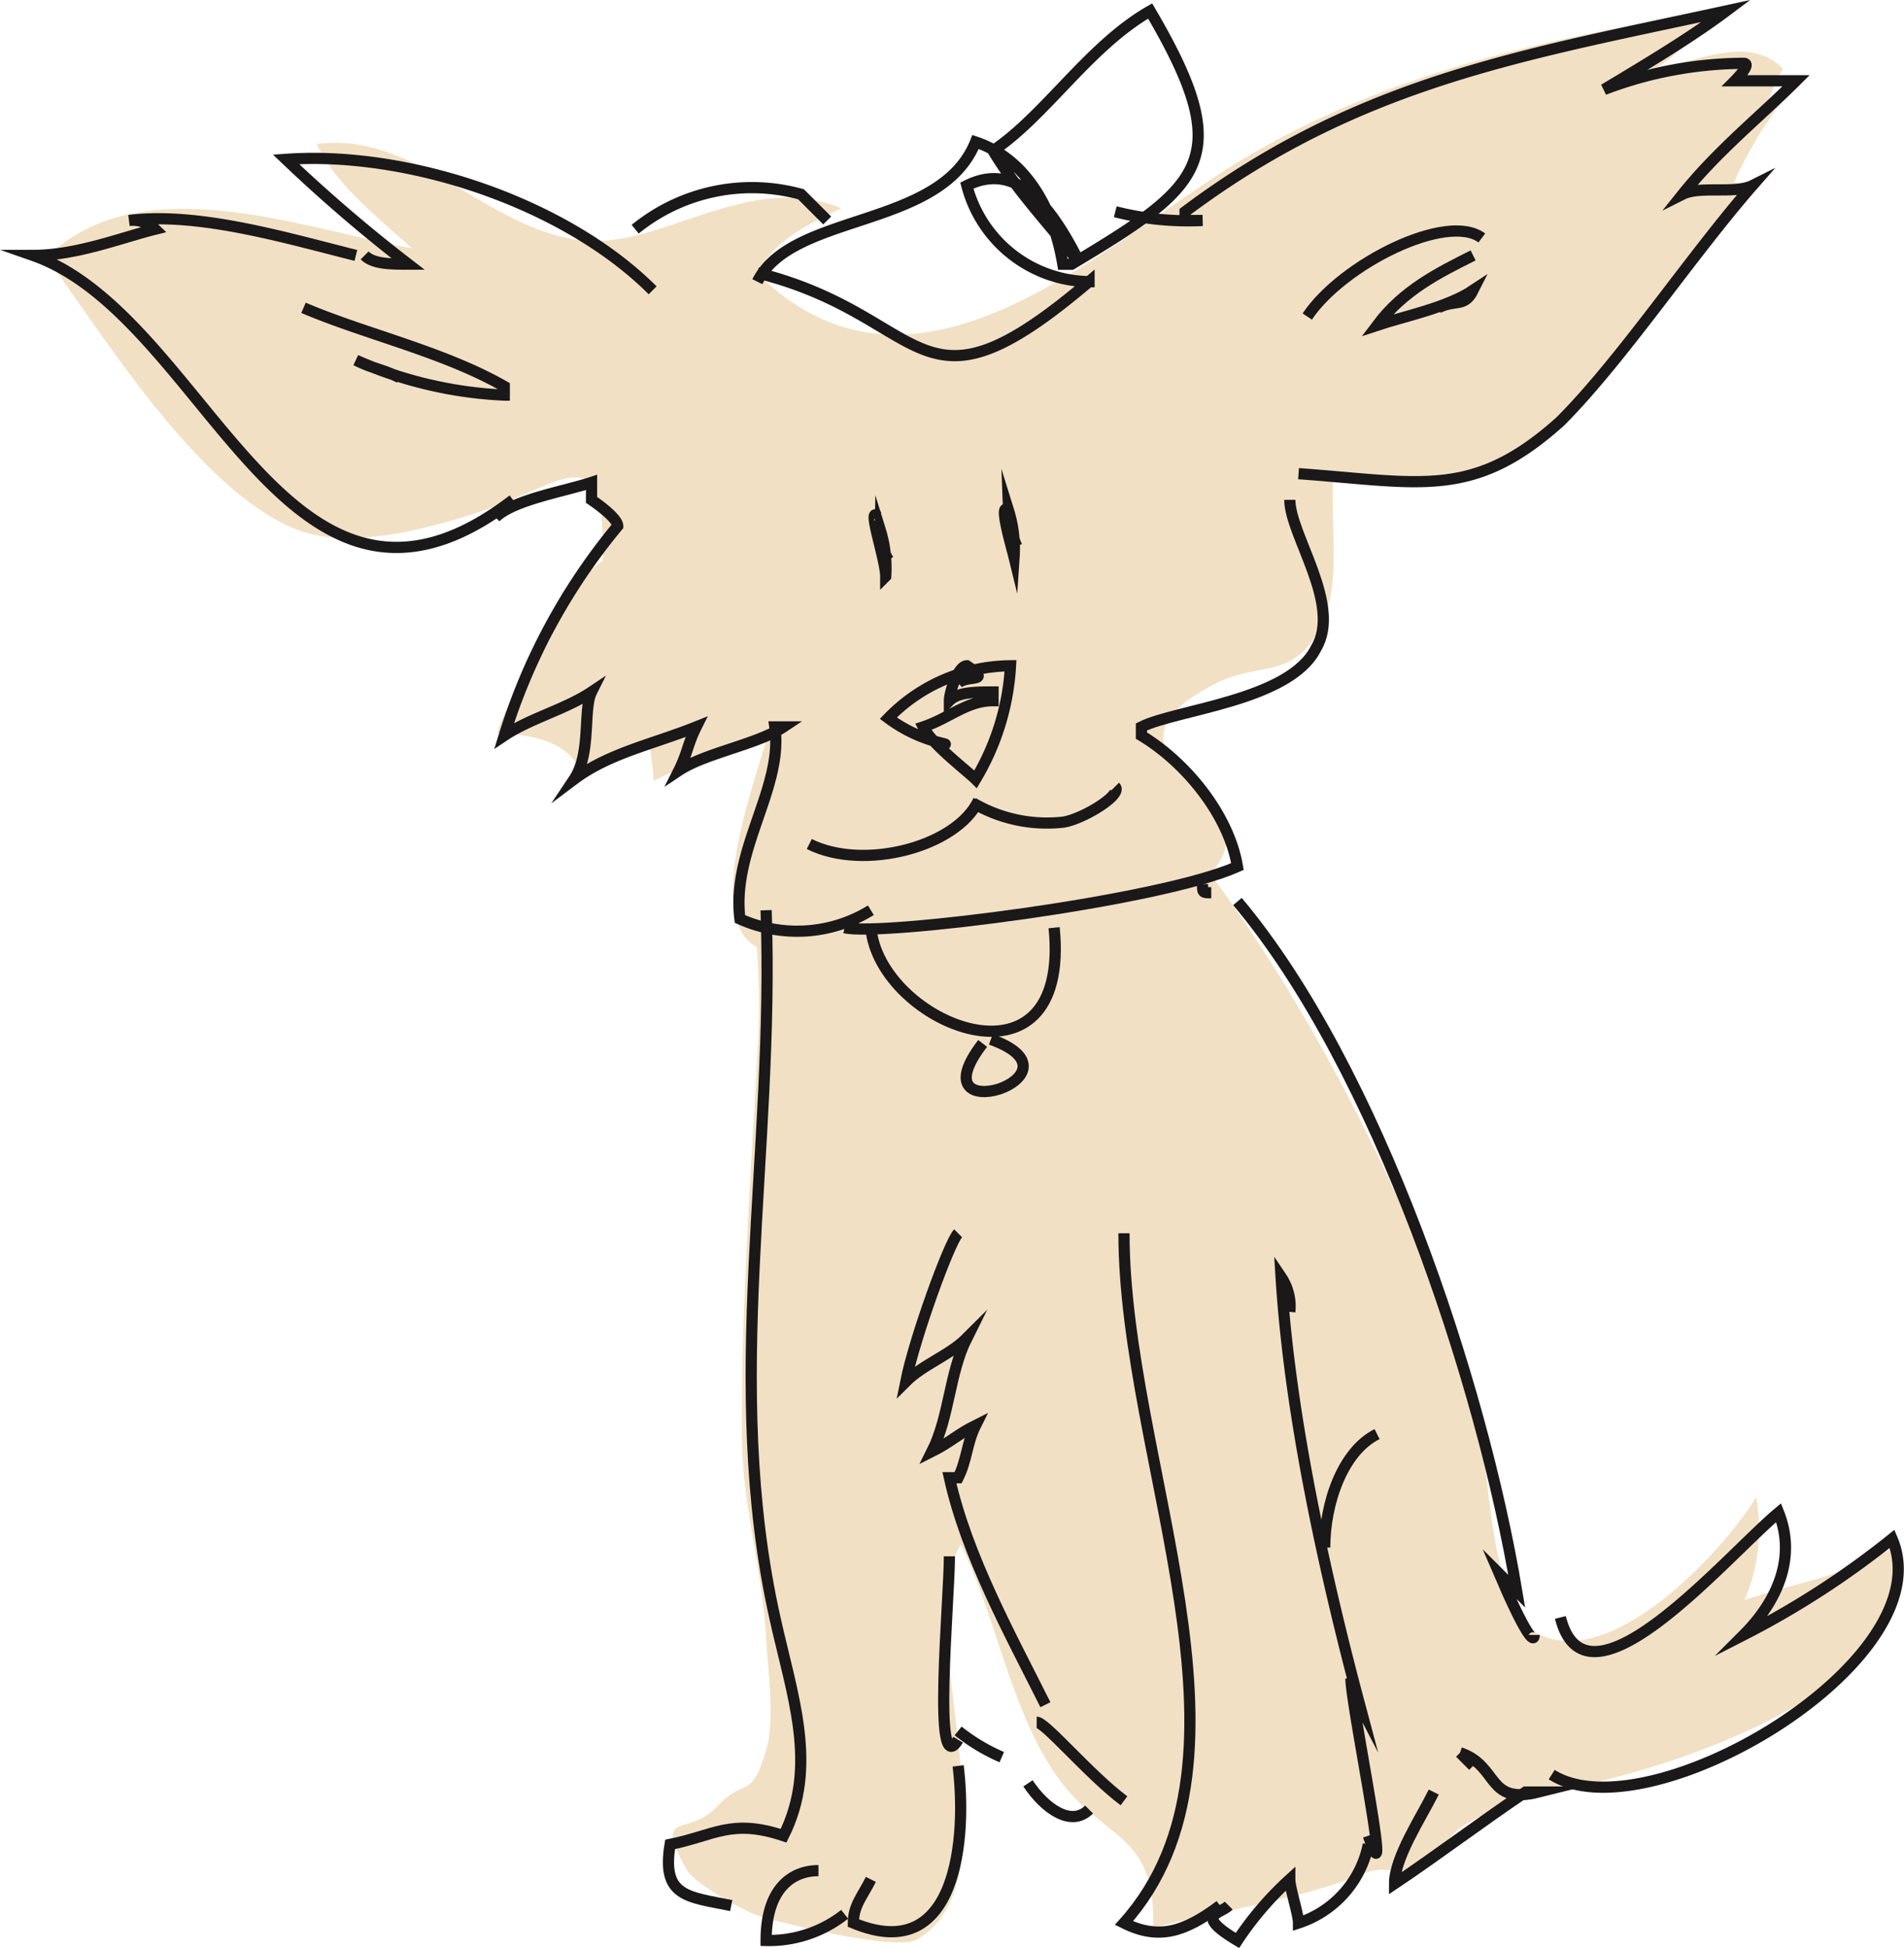 <svg xmlns="http://www.w3.org/2000/svg" width="135.926" height="139.052" viewBox="0 0 135.926 139.052">
  <g id="Group_428" data-name="Group 428" transform="translate(-334.935 -245.223)">
    <path id="Path_981" data-name="Path 981" d="M377.814,285.213c.228-9.2-2.658-5.481-8.773-3.481-3.93,1.286-9.36,2.706-13.011,1.286-6.946-2.7-13.723-13.658-17.913-19.444,6.805-6.591,18.388-1.994,26.067-.657-2.421-2.2-5.536-4.652-6.766-7.429,7.353-1.014,12.745,6.865,19.84,6.917,5.35.039,11.311-4.93,17.6-2.337-2.2,1.083-4.776,2.181-5.988,4.674,10.752,10.58,23.17-.712,32.81-7.016,10.722-7.011,22.822-9.7,35.014-11.623a10.038,10.038,0,0,1-3.813,4.048c3.039-.535,6.815-2.52,9.208-.026-.688,1.009-1.015,2.545-1.724,3.417.467-.291,1.126-.714,1.592-1.02a28.688,28.688,0,0,0-3.364,5.689c.435.158.85-.087,1.186.026-3.852,5.762-8.966,12.438-13.992,17.018-5.049,4.6-9.1,3.858-15.833,4.2-.165,3.26.583,7.432-.8,10.309-1.943,4.036-4.386,2.627-7.5,4.193-10.586,5.321,4.832,8.149-.48,13.6,7.679,10.289,14.411,23.981,18.638,36.144,1.367,3.935.937,15.957,4.652,18.029,5.3,2.952,13.428-5.926,15.7-9.663a12.673,12.673,0,0,1-.833,7.335c3.889-1.316,7.486-1.773,10.92-3.962,2.713,10.261-17.043,16.278-24.035,17.486a21.016,21.016,0,0,0-6.844,2.52c-1.256.718-1.88,2.251-3.037,2.9-1.935,1.09-2.162-.22-4.14.563-5.026,1.987-10.007,2.563-15.09,3.9.3-7.161-3.9-6.127-7.28-11.462-3.016-4.765-3.915-10.683-6.433-15.906-3.66,5.815,4.372,23.977-3.176,28.2-1.477.826-9.851-1.224-11.416-1.765-1.075-.373-4.465-2.286-4.986-3.235-2.4-4.358.051-2.235,2.193-4.527,1.977-2.116,2.411-.332,3.509-4.1.591-2.025.11-5.452,0-7.572-.267-5.079-1.721-9.713-1.755-14.653-.067-9.656.689-19.324,1.17-28.658a59.1,59.1,0,0,0-.1-6.332c-3.756-1.993-.34-11.235.628-14.648a34.147,34.147,0,0,0-8.042,2.8c.1-.845-.287-1.978-.177-2.82-1.636.778-3.4,1.309-4.735,2.646-.942-2.744-3.693-3.114-6.213-3.262.953-3.537,4.528-5.829,4.6-9.971" transform="translate(0.141 0.017)" fill="#f2e0c5"/>
    <path id="Path_982" data-name="Path 982" d="M378.905,264.416c-6.231-6.231-17.447-9.971-26.171-9.347a108.618,108.618,0,0,0,8.724,7.478c-1.246,0-2.493,0-3.115-.623" transform="translate(2.622 1.527)" fill="none" stroke="#1a1818" stroke-miterlimit="10" stroke-width="0.799"/>
    <path id="Path_983" data-name="Path 983" d="M360.341,261.3c-4.985-1.246-11.216-3.116-16.2-2.493a2.29,2.29,0,0,1,1.87.623c-2.493.623-5.608,1.869-8.724,1.869h0c12.462,4.362,18.07,29.91,34.271,17.447" transform="translate(0 2.152)" fill="none" stroke="#1a1818" stroke-miterlimit="10" stroke-width="0.799"/>
    <path id="Path_984" data-name="Path 984" d="M403.342,260.334a21.182,21.182,0,0,0,6.231.623h-1.247v-.623c12.463-9.346,24.3-11.215,38.634-14.331-2.493,1.869-5.609,3.738-8.725,5.608a28.236,28.236,0,0,1,9.969-1.869c.623,0-.622,1.247-.622,1.247h4.362c-2.493,2.491-5.608,4.984-8.1,8.1,1.246-.623,3.738,0,4.984-.623-4.361,4.985-9.346,12.462-13.708,16.825-6.231,5.608-9.971,4.361-18.694,3.738" transform="translate(11.211 0)" fill="none" stroke="#1a1818" stroke-miterlimit="10" stroke-width="0.799"/>
    <path id="Path_985" data-name="Path 985" d="M365.519,277.262c1.247-1.246,4.985-1.869,6.854-2.493v1.247s1.869,1.246,1.869,1.869h0a43.51,43.51,0,0,0-8.1,14.955c1.869-1.247,4.362-1.869,6.231-3.116-.622,1.247,0,4.363-1.246,6.231,2.491-1.868,5.608-2.492,8.723-3.738-.622,1.247-.622,1.87-1.246,3.116,1.87-1.246,5.609-1.869,7.478-3.116h-.623c.623,4.362-3.115,8.724-2.493,13.709a9.992,9.992,0,0,0,9.347-.623" transform="translate(4.792 4.882)" fill="none" stroke="#1a1818" stroke-miterlimit="10" stroke-width="0.799"/>
    <path id="Path_986" data-name="Path 986" d="M386.827,306.368c2.494.622,22.433-1.87,28.042-4.363-.622-3.738-3.74-7.477-6.856-9.346h0v-.623c2.494-1.246,10.594-1.869,12.463-5.608,1.869-3.116-1.869-8.1-1.869-10.593" transform="translate(8.408 5.063)" fill="none" stroke="#1a1818" stroke-miterlimit="10" stroke-width="0.799"/>
    <path id="Path_987" data-name="Path 987" d="M393.229,291.565c1.247,0-1.246,0-3.738-1.87a12.3,12.3,0,0,1,8.724-3.738,17.657,17.657,0,0,1-2.493,8.1c-.622-.622-3.115-2.492-3.738-3.738,1.869-.623,3.116-1.869,4.985-1.869v-.623c-1.247,0-2.493,0-3.116.623,0-.623.623-2.493,1.247-2.493,1.869,1.246,0,.623-.623,1.246" transform="translate(8.86 6.781)" fill="none" stroke="#1a1818" stroke-miterlimit="10" stroke-width="0.799"/>
    <path id="Path_988" data-name="Path 988" d="M381.5,264.7c12.462,3.116,11.216,11.216,23.677.623a9.171,9.171,0,0,1-8.723-6.854c3.738-1.869,6.23,1.869,8.1,5.609-1.87-2.493-4.362-4.985-6.231-8.1,3.738-2.493,6.853-7.477,11.216-9.969,6.231,10.593,3.738,12.462-5.608,18.071h-.625c-.623-3.74-2.491-7.478-6.231-8.724-2.493,6.231-13.086,4.984-15.577,9.969" transform="translate(7.504 0)" fill="none" stroke="#1a1818" stroke-miterlimit="10" stroke-width="0.799"/>
    <path id="Path_989" data-name="Path 989" d="M374.042,259.754a13.187,13.187,0,0,1,11.84-2.493h0l1.87,1.869" transform="translate(6.238 1.828)" fill="none" stroke="#1a1818" stroke-miterlimit="10" stroke-width="0.799"/>
    <path id="Path_990" data-name="Path 990" d="M388.426,301.938c.623,6.855,14.331,12.462,13.084,0" transform="translate(8.679 9.493)" fill="none" stroke="#1a1818" stroke-miterlimit="10" stroke-width="0.799"/>
    <path id="Path_991" data-name="Path 991" d="M408.668,299.274c0,.623,0,.623.623.623" transform="translate(12.114 9.041)" fill="none" stroke="#1a1818" stroke-miterlimit="10" stroke-width="0.799"/>
    <path id="Path_992" data-name="Path 992" d="M383.045,300.872c.622,17.447-3.116,33.649.622,50.473,1.247,5.608,3.116,10.593.625,15.578-3.74-1.248-4.985,0-8.1.621-.622,3.738,1.247,3.738,4.362,4.364" transform="translate(6.582 9.312)" fill="none" stroke="#1a1818" stroke-miterlimit="10" stroke-width="0.799"/>
    <path id="Path_993" data-name="Path 993" d="M385.771,359.47c-1.869,0-3.738,1.246-3.738,4.984a8.7,8.7,0,0,0,5.608-1.869" transform="translate(7.594 19.257)" fill="none" stroke="#1a1818" stroke-miterlimit="10" stroke-width="0.799"/>
    <path id="Path_994" data-name="Path 994" d="M388.607,361.179c-.623,1.243-1.248,1.869-1.248,3.114,7.478,3.116,8.1-6.23,7.478-11.215" transform="translate(8.498 18.172)" fill="none" stroke="#1a1818" stroke-miterlimit="10" stroke-width="0.799"/>
    <path id="Path_995" data-name="Path 995" d="M394.294,320.582c-.622.623-3.115,7.478-3.738,10.594,1.247-1.247,3.116-1.869,4.362-3.116-1.246,2.492-1.246,5.609-2.493,8.1,1.247-.623,1.869-1.247,3.116-1.868-.623,1.245-.623,2.491-1.247,3.737h-.622c1.246,5.609,4.361,11.216,6.853,16.2" transform="translate(9.041 12.657)" fill="none" stroke="#1a1818" stroke-miterlimit="10" stroke-width="0.799"/>
    <path id="Path_996" data-name="Path 996" d="M403.874,320.582c0,16.2,10.593,37.388,0,49.226,2.493,1.246,4.362.623,6.853-1.245" transform="translate(11.301 12.657)" fill="none" stroke="#1a1818" stroke-miterlimit="10" stroke-width="0.799"/>
    <path id="Path_997" data-name="Path 997" d="M410.43,362.235c-.625.621-2.493.621.623,2.49a23.137,23.137,0,0,1,3.738-4.36c0,.621.622,2.49.622,3.114a7.442,7.442,0,0,0,4.985-5.609" transform="translate(12.222 18.986)" fill="none" stroke="#1a1818" stroke-miterlimit="10" stroke-width="0.799"/>
    <path id="Path_998" data-name="Path 998" d="M414.086,325.739a3.745,3.745,0,0,0-.623-2.493c.623,9.971,3.115,21.186,5.608,30.534a6.293,6.293,0,0,1-.623-1.87c0,1.87,3.116,16.823,1.247,11.216" transform="translate(12.928 13.109)" fill="none" stroke="#1a1818" stroke-miterlimit="10" stroke-width="0.799"/>
    <path id="Path_999" data-name="Path 999" d="M410.8,300.34c9.968,11.839,17.446,34.271,19.939,49.226l-1.247-1.246c1.87,4.362,2.493,4.984,2.493,4.362" transform="translate(12.476 9.222)" fill="none" stroke="#1a1818" stroke-miterlimit="10" stroke-width="0.799"/>
    <path id="Path_1000" data-name="Path 1000" d="M430.6,345.107c1.869,7.477,11.84-4.362,15.578-7.478h0c1.247,3.116,0,6.232-2.493,8.725a61.784,61.784,0,0,0,10.594-6.855c3.738,8.723-17.447,21.186-24.3,16.824" transform="translate(15.731 15.55)" fill="none" stroke="#1a1818" stroke-miterlimit="10" stroke-width="0.799"/>
    <path id="Path_1001" data-name="Path 1001" d="M419.864,332.835c-2.492,1.246-3.738,4.985-3.738,8.1" transform="translate(13.38 14.737)" fill="none" stroke="#1a1818" stroke-miterlimit="10" stroke-width="0.799"/>
    <path id="Path_1002" data-name="Path 1002" d="M398.547,350.414c.622,0,3.738,3.74,6.231,5.609" transform="translate(10.397 17.72)" fill="none" stroke="#1a1818" stroke-miterlimit="10" stroke-width="0.799"/>
    <path id="Path_1003" data-name="Path 1003" d="M393.279,340.293c0,3.116-1.247,16.2.622,13.086" transform="translate(9.434 16.002)" fill="none" stroke="#1a1818" stroke-miterlimit="10" stroke-width="0.799"/>
    <path id="Path_1004" data-name="Path 1004" d="M393.752,350.947a13.6,13.6,0,0,0,3.116,1.869" transform="translate(9.583 17.81)" fill="none" stroke="#1a1818" stroke-miterlimit="10" stroke-width="0.799"/>
    <path id="Path_1005" data-name="Path 1005" d="M398.015,354.144c1.245,1.868,3.115,3.115,4.361,1.868" transform="translate(10.307 18.353)" fill="none" stroke="#1a1818" stroke-miterlimit="10" stroke-width="0.799"/>
    <path id="Path_1006" data-name="Path 1006" d="M353.8,264.116c4.361,1.869,9.968,3.115,14.331,5.609v.622a29.38,29.38,0,0,1-10.593-2.492c1.245.622,1.869.622,3.115,1.245" transform="translate(2.803 3.074)" fill="none" stroke="#1a1818" stroke-miterlimit="10" stroke-width="0.799"/>
    <path id="Path_1007" data-name="Path 1007" d="M415.061,265.534c2.493-3.737,9.971-7.477,12.463-5.606" transform="translate(13.199 2.279)" fill="none" stroke="#1a1818" stroke-miterlimit="10" stroke-width="0.799"/>
    <path id="Path_1008" data-name="Path 1008" d="M426.178,260.92c-2.494,1.246-4.985,2.491-6.854,4.984,1.869-.623,4.984-1.246,6.854-2.493-.625,1.247-1.247.623-2.494,1.247" transform="translate(13.923 2.532)" fill="none" stroke="#1a1818" stroke-miterlimit="10" stroke-width="0.799"/>
    <line id="Line_29" data-name="Line 29" x2="0.934" y2="0.936" transform="translate(439.165 370.314)" fill="none" stroke="#1a1818" stroke-miterlimit="10" stroke-width="0.799"/>
    <path id="Path_1009" data-name="Path 1009" d="M425.062,352.277c2.8.936,1.868,3.741,5.608,2.806h-.935c-2.8,1.868-6.543,4.673-9.347,6.542,0-1.869,1.869-4.674,2.8-6.542" transform="translate(14.104 18.036)" fill="none" stroke="#1a1818" stroke-miterlimit="10" stroke-width="0.799"/>
    <path id="Path_1010" data-name="Path 1010" d="M395.421,309.042c-4.971,6.433,7.9,2.339.585-.292" transform="translate(9.667 10.649)" fill="none" stroke="#1a1818" stroke-miterlimit="10" stroke-width="0.799"/>
    <path id="Path_1011" data-name="Path 1011" d="M388.868,276.848c-.779-.779.585,3.12.585,4.289a9.126,9.126,0,0,0-.39-3.314,3.934,3.934,0,0,0,.585,2.144" transform="translate(8.713 5.217)" fill="none" stroke="#1a1818" stroke-miterlimit="10" stroke-width="0.799"/>
    <path id="Path_1012" data-name="Path 1012" d="M396.876,276.517c-.779-.78.2,2.535.391,3.314a9.1,9.1,0,0,0-.391-3.314,6.935,6.935,0,0,0,.585,2.535" transform="translate(10.063 5.159)" fill="none" stroke="#1a1818" stroke-miterlimit="10" stroke-width="0.799"/>
    <path id="Path_1013" data-name="Path 1013" d="M384.667,297.285c3.9,1.95,10.527.2,12.087-3.118" transform="translate(8.041 8.174)" fill="none" stroke="#1a1818" stroke-miterlimit="10" stroke-width="0.799"/>
    <path id="Path_1014" data-name="Path 1014" d="M394.667,294.5a10.443,10.443,0,0,0,6.433,1.365c1.364-.2,4.288-1.95,3.7-2.535" transform="translate(9.738 8.033)" fill="none" stroke="#1a1818" stroke-miterlimit="10" stroke-width="0.799"/>
  </g>
</svg>
